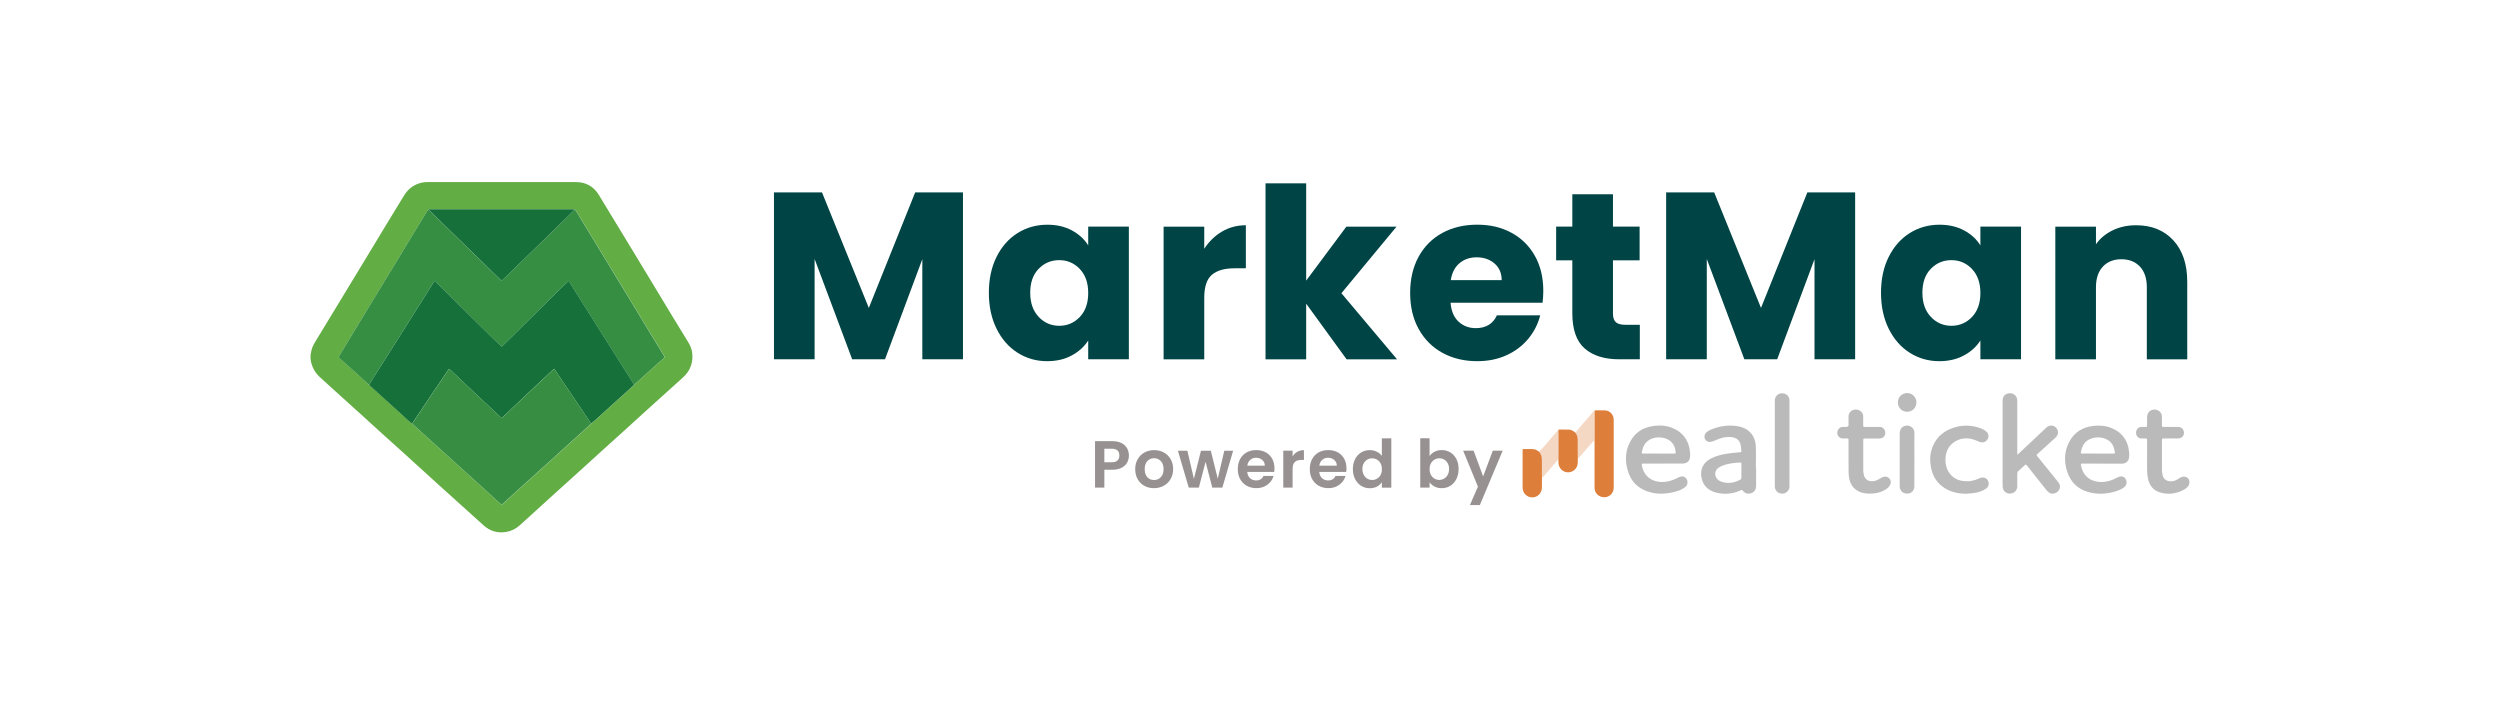 <?xml version="1.0" standalone="no"?>
<!DOCTYPE svg PUBLIC "-//W3C//DTD SVG 1.1//EN" "http://www.w3.org/Graphics/SVG/1.1/DTD/svg11.dtd">
<svg id="Layer_1" xmlns="http://www.w3.org/2000/svg" viewBox="0 0 700 200" width="700" height="200"><defs><style>.cls-1{fill:#004445;}.cls-2{fill:#989191;}.cls-3{fill:#bababa;}.cls-4,.cls-5{fill:#dd7e3a;}.cls-6{fill:#dd7e3b;}.cls-7{fill:#157039;}.cls-8{fill:#368e43;}.cls-9{fill:#63ad45;}.cls-10{fill:#378e43;}.cls-5{opacity:.3;}</style></defs><g><path class="cls-9" d="M86.96,99.34c.06-.29,.12-.57,.17-.86,.16-.96,.56-1.82,1.06-2.65,1.92-3.16,3.83-6.32,5.75-9.47,3.07-5.05,6.14-10.11,9.2-15.16,1.8-2.97,3.59-5.94,5.39-8.91,1.52-2.5,3.06-4.99,4.57-7.49,1.2-2,2.92-3.26,5.22-3.7,.44-.08,.89-.12,1.33-.12,13.87,0,27.75-.02,41.62,0,2.74,0,4.94,1.2,6.38,3.56,3.28,5.35,6.52,10.73,9.78,16.1,1.67,2.75,3.34,5.5,5,8.25,1.84,3.04,3.68,6.09,5.52,9.14,1.59,2.62,3.18,5.23,4.78,7.83,.51,.84,.89,1.73,1.05,2.7,.21,1.26,.12,2.52-.28,3.75-.45,1.38-1.28,2.5-2.35,3.45-1.21,1.08-2.41,2.18-3.61,3.26-2.25,2.03-4.51,4.06-6.76,6.1-1.94,1.75-3.86,3.52-5.8,5.28-2.22,2.01-4.44,4-6.66,6.01-1.95,1.76-3.88,3.54-5.82,5.3-2.2,2-4.42,3.98-6.63,5.98-1.94,1.75-3.86,3.52-5.79,5.27-1.52,1.39-3.05,2.77-4.58,4.15-1.11,1-2.41,1.62-3.88,1.85-2.33,.36-4.4-.25-6.15-1.8-2.07-1.84-4.11-3.71-6.17-5.57-2.21-1.99-4.42-3.98-6.63-5.98-3.23-2.93-6.45-5.86-9.67-8.79-2.22-2.02-4.46-4.02-6.69-6.03-1.83-1.66-3.64-3.33-5.47-4.98-2.32-2.1-4.66-4.2-6.98-6.3-1.43-1.29-2.84-2.61-4.27-3.89-1.38-1.24-2.19-2.77-2.55-4.57-.04-.19-.05-.39-.08-.59,0-.37,0-.73,0-1.1Zm78.56,19.28c.32-.26,.64-.51,.95-.79,1.97-1.78,3.92-3.57,5.89-5.35,.87-.79,1.76-1.57,2.64-2.36,.86-.78,1.7-1.56,2.55-2.35,.65-.59,1.3-1.18,1.95-1.77,1.46-1.32,2.93-2.64,4.39-3.96,.67-.6,1.34-1.21,2.02-1.8,.18-.15,.23-.28,.09-.49-.34-.54-.65-1.08-.98-1.63-1.41-2.32-2.82-4.64-4.23-6.96-1.23-2.02-2.44-4.04-3.67-6.06-1.41-2.32-2.82-4.64-4.23-6.96-1.23-2.03-2.46-4.06-3.69-6.09-1.4-2.31-2.81-4.62-4.21-6.93-1.23-2.03-2.46-4.06-3.69-6.09-.07-.11-.2-.19-.3-.29-.16-.05-.31-.14-.47-.14-13.37,0-26.74,0-40.12,0-.11,0-.22-.01-.33,0-.05,.01-.09,.09-.14,.13-.08,.08-.19,.14-.25,.23-.45,.74-.9,1.48-1.35,2.22-1.4,2.31-2.81,4.62-4.21,6.93-1.26,2.08-2.52,4.17-3.79,6.25-1.41,2.33-2.83,4.66-4.25,6.99-1.61,2.65-3.23,5.31-4.84,7.96-1.52,2.5-3.03,5-4.54,7.5-.59,.97-1.17,1.94-1.76,2.9-.1,.16-.18,.3,.02,.47,.53,.46,1.05,.95,1.57,1.42,1.41,1.27,2.83,2.54,4.24,3.81,.87,.78,1.73,1.57,2.6,2.35,.17,.16,.34,.31,.51,.47,2.09,1.9,4.19,3.79,6.28,5.69,1.46,1.33,2.91,2.66,4.37,3.98,.28,.25,.58,.47,.87,.71,.26,.25,.52,.51,.79,.75,1.58,1.43,3.16,2.86,4.73,4.29,1.04,.94,2.07,1.88,3.11,2.82,1.55,1.41,3.1,2.81,4.66,4.22,1.04,.94,2.07,1.88,3.11,2.82,1.55,1.41,3.11,2.81,4.66,4.22,.95,.86,1.88,1.73,2.83,2.6,.38,.34,.76,.67,1.18,1.03,.73-.66,1.43-1.29,2.13-1.92,.65-.59,1.29-1.19,1.94-1.78,1.22-1.1,2.44-2.2,3.66-3.3,.83-.75,1.65-1.51,2.49-2.26,1.18-1.07,2.37-2.13,3.56-3.2,.89-.81,1.78-1.63,2.67-2.44,1.51-1.37,3.03-2.75,4.55-4.11,.61-.55,1.24-1.09,1.85-1.65,.74-.68,1.47-1.38,2.21-2.07Z"/><path class="cls-8" d="M103.36,107.77c-.87-.78-1.73-1.57-2.6-2.35-1.41-1.27-2.82-2.54-4.24-3.81-.52-.47-1.04-.95-1.57-1.42-.2-.17-.12-.31-.02-.47,.59-.97,1.17-1.94,1.76-2.9,1.51-2.5,3.03-5,4.54-7.5,1.61-2.65,3.22-5.31,4.84-7.96,1.42-2.33,2.83-4.66,4.25-6.99,1.26-2.08,2.52-4.17,3.79-6.25,1.4-2.31,2.81-4.62,4.21-6.93,.45-.74,.89-1.48,1.35-2.22,.06-.09,.17-.16,.25-.23,.15,.11,.31,.2,.43,.32,.88,.85,1.75,1.7,2.62,2.55,.94,.91,1.87,1.82,2.8,2.73,.87,.85,1.75,1.7,2.62,2.55,.95,.93,1.9,1.86,2.86,2.78,.88,.86,1.77,1.71,2.65,2.58,1.46,1.43,2.92,2.87,4.39,4.31,.66,.65,1.33,1.29,2,1.93,.04,.04,.09,.07,.15,.12,.52-.48,1.03-.95,1.53-1.43,.91-.88,1.82-1.77,2.73-2.65,.9-.88,1.8-1.75,2.7-2.63,.91-.88,1.82-1.77,2.73-2.65,.93-.9,1.85-1.8,2.78-2.7,.9-.88,1.8-1.75,2.7-2.63,1.47-1.44,2.94-2.89,4.41-4.33,.19-.19,.37-.39,.57-.57,.12-.1,.25-.18,.38-.27,.1,.1,.23,.17,.3,.29,1.23,2.03,2.46,4.06,3.69,6.09,1.4,2.31,2.81,4.62,4.21,6.93,1.23,2.03,2.46,4.06,3.69,6.09,1.41,2.32,2.82,4.64,4.23,6.96,1.23,2.02,2.44,4.04,3.67,6.06,1.41,2.32,2.82,4.64,4.23,6.96,.33,.54,.65,1.09,.98,1.63,.13,.21,.08,.34-.09,.49-.68,.59-1.35,1.2-2.02,1.8-1.47,1.32-2.93,2.64-4.39,3.96-.65,.59-1.3,1.18-1.95,1.77-.04-.09-.06-.19-.11-.27-1.56-2.48-3.13-4.96-4.7-7.44-1.23-1.95-2.46-3.89-3.69-5.84-1.95-3.09-3.9-6.18-5.84-9.27-1.14-1.8-2.27-3.61-3.41-5.41-.18-.29-.38-.58-.57-.88-.9,.86-1.76,1.68-2.62,2.52-1.58,1.54-3.15,3.1-4.72,4.65-2.84,2.81-5.67,5.62-8.51,8.43-.91,.9-1.83,1.79-2.75,2.68-.05,.05-.11,.08-.17,.13-.82-.79-1.64-1.56-2.44-2.34-1.59-1.55-3.17-3.11-4.75-4.67-2.68-2.65-5.36-5.31-8.04-7.96-1.11-1.1-2.23-2.19-3.35-3.28-.05-.05-.11-.09-.18-.14-.08,.11-.15,.19-.2,.28-1.84,2.91-3.67,5.83-5.51,8.75-1.89,3-3.78,5.99-5.67,8.99-2.04,3.22-4.07,6.44-6.11,9.67-.29,.46-.55,.94-.83,1.41Z"/><path class="cls-7" d="M103.36,107.77c.27-.47,.53-.95,.83-1.41,2.03-3.22,4.07-6.44,6.11-9.67,1.89-3,3.78-5.99,5.67-8.99,1.84-2.91,3.67-5.83,5.51-8.75,.06-.09,.13-.17,.2-.28,.07,.05,.13,.09,.18,.14,1.12,1.09,2.24,2.18,3.35,3.28,2.68,2.65,5.36,5.31,8.04,7.96,1.58,1.56,3.16,3.12,4.75,4.67,.8,.78,1.62,1.55,2.44,2.34,.06-.04,.12-.08,.17-.13,.92-.89,1.84-1.78,2.75-2.68,2.84-2.81,5.67-5.62,8.51-8.43,1.57-1.55,3.14-3.1,4.72-4.65,.85-.84,1.72-1.66,2.62-2.52,.19,.3,.39,.58,.57,.88,1.14,1.8,2.27,3.61,3.41,5.41,1.95,3.09,3.89,6.18,5.84,9.27,1.23,1.95,2.46,3.89,3.69,5.84,1.57,2.48,3.14,4.96,4.7,7.44,.05,.08,.07,.18,.11,.27-.85,.78-1.7,1.57-2.55,2.35-.87,.79-1.76,1.57-2.64,2.36-1.96,1.78-3.92,3.57-5.89,5.35-.3,.28-.63,.52-.95,.78-1.47-2.18-2.93-4.36-4.4-6.54-1.81-2.7-3.63-5.39-5.44-8.09-.16-.24-.33-.47-.5-.72-.09,.06-.14,.08-.18,.12-1.2,1.12-2.4,2.25-3.6,3.38-.79,.74-1.58,1.48-2.37,2.23-1.27,1.19-2.54,2.39-3.8,3.58-1.14,1.08-2.27,2.17-3.41,3.26-.44,.42-.89,.82-1.35,1.24-.45-.41-.89-.81-1.32-1.21-1.3-1.23-2.61-2.46-3.91-3.69-.8-.75-1.6-1.5-2.4-2.25-1.28-1.2-2.55-2.4-3.83-3.61-1.02-.96-2.03-1.93-3.05-2.89-.06-.05-.14-.08-.22-.13-.09,.12-.16,.21-.23,.31-1.32,1.95-2.63,3.89-3.95,5.84-2.06,3.06-4.11,6.12-6.17,9.19-.29-.24-.59-.46-.87-.71-1.46-1.32-2.91-2.66-4.37-3.98-2.09-1.9-4.18-3.79-6.28-5.69-.17-.15-.34-.31-.51-.47Z"/><path class="cls-10" d="M115.39,118.62c2.06-3.06,4.11-6.13,6.17-9.19,1.31-1.95,2.63-3.89,3.95-5.84,.07-.1,.14-.19,.23-.31,.08,.05,.16,.08,.22,.13,1.02,.96,2.03,1.93,3.05,2.89,1.27,1.21,2.55,2.41,3.83,3.61,.8,.75,1.6,1.5,2.4,2.25,1.3,1.23,2.6,2.46,3.91,3.69,.43,.41,.87,.8,1.32,1.21,.46-.42,.91-.82,1.35-1.24,1.14-1.08,2.27-2.17,3.41-3.26,1.26-1.2,2.53-2.39,3.8-3.58,.79-.74,1.58-1.48,2.37-2.23,1.2-1.13,2.4-2.25,3.6-3.38,.04-.04,.1-.07,.18-.12,.17,.25,.34,.48,.5,.72,1.82,2.7,3.63,5.39,5.44,8.09,1.47,2.18,2.93,4.36,4.4,6.54-.74,.69-1.47,1.39-2.21,2.07-.61,.56-1.24,1.1-1.85,1.65-1.52,1.37-3.04,2.74-4.55,4.11-.89,.81-1.78,1.63-2.67,2.44-1.18,1.07-2.37,2.13-3.56,3.2-.83,.75-1.66,1.51-2.49,2.26-1.22,1.1-2.44,2.2-3.66,3.3-.65,.59-1.29,1.19-1.94,1.78-.7,.64-1.41,1.27-2.13,1.92-.41-.36-.8-.69-1.18-1.03-.94-.86-1.88-1.73-2.83-2.6-1.55-1.41-3.1-2.81-4.66-4.22-1.04-.94-2.07-1.88-3.11-2.82-1.55-1.41-3.1-2.81-4.66-4.22-1.04-.94-2.08-1.88-3.11-2.82-1.58-1.43-3.16-2.86-4.73-4.29-.27-.24-.53-.5-.79-.75Z"/><path class="cls-7" d="M160.98,58.74c-.13,.09-.27,.17-.38,.27-.2,.18-.38,.38-.57,.57-1.47,1.44-2.94,2.89-4.41,4.33-.9,.88-1.8,1.75-2.7,2.63-.93,.9-1.85,1.8-2.78,2.7-.91,.88-1.82,1.77-2.73,2.65-.9,.88-1.8,1.75-2.7,2.63-.91,.88-1.81,1.77-2.73,2.65-.5,.48-1.01,.94-1.53,1.43-.06-.04-.11-.08-.15-.12-.67-.64-1.34-1.28-2-1.93-1.46-1.43-2.92-2.87-4.39-4.31-.88-.86-1.77-1.72-2.65-2.58-.95-.93-1.9-1.86-2.86-2.78-.87-.85-1.75-1.7-2.62-2.55-.94-.91-1.87-1.82-2.8-2.73-.87-.85-1.75-1.7-2.62-2.55-.13-.12-.29-.22-.43-.32,.05-.05,.09-.12,.14-.13,.11-.02,.22,0,.33,0,13.37,0,26.74,0,40.12,0,.16,0,.31,.09,.47,.14Z"/></g><g><path class="cls-1" d="M269.63,53.87v46.73h-11.38v-28.03l-10.45,28.03h-9.19l-10.52-28.09v28.09h-11.38V53.87h13.45l13.11,32.35,12.98-32.35h13.38Z"/><path class="cls-1" d="M279.04,71.91c1.44-2.88,3.41-5.1,5.89-6.66,2.48-1.55,5.26-2.33,8.32-2.33,2.62,0,4.91,.53,6.89,1.6,1.97,1.07,3.49,2.46,4.56,4.19v-5.26h11.38v37.15h-11.38v-5.26c-1.11,1.73-2.65,3.13-4.63,4.19-1.97,1.07-4.27,1.6-6.89,1.6-3.02,0-5.77-.79-8.25-2.36-2.49-1.57-4.45-3.82-5.89-6.72-1.44-2.91-2.16-6.27-2.16-10.08s.72-7.17,2.16-10.05Zm23.3,3.39c-1.58-1.64-3.5-2.46-5.76-2.46s-4.18,.81-5.76,2.43c-1.58,1.62-2.36,3.85-2.36,6.69s.79,5.09,2.36,6.76c1.57,1.66,3.5,2.5,5.76,2.5s4.18-.82,5.76-2.46c1.57-1.64,2.36-3.88,2.36-6.72s-.79-5.08-2.36-6.72Z"/><path class="cls-1" d="M342.18,64.83c2-1.18,4.22-1.76,6.66-1.76v12.05h-3.13c-2.84,0-4.97,.61-6.39,1.83-1.42,1.22-2.13,3.36-2.13,6.42v17.24h-11.38V63.46h11.38v6.19c1.33-2.04,3-3.65,4.99-4.83Z"/><path class="cls-1" d="M377.05,100.61l-11.32-15.58v15.58h-11.38V51.34h11.38v27.23l11.25-15.11h14.05l-15.44,18.64,15.58,18.51h-14.11Z"/><path class="cls-1" d="M431.92,84.76h-25.76c.18,2.31,.92,4.07,2.23,5.29,1.31,1.22,2.92,1.83,4.83,1.83,2.84,0,4.81-1.2,5.92-3.59h12.12c-.62,2.44-1.74,4.64-3.36,6.59-1.62,1.95-3.65,3.48-6.09,4.59-2.44,1.11-5.17,1.66-8.19,1.66-3.64,0-6.88-.78-9.72-2.33-2.84-1.55-5.06-3.77-6.66-6.66-1.6-2.88-2.4-6.26-2.4-10.12s.79-7.23,2.36-10.12c1.58-2.88,3.78-5.1,6.62-6.66,2.84-1.55,6.1-2.33,9.79-2.33s6.79,.75,9.59,2.26c2.8,1.51,4.98,3.66,6.56,6.46,1.58,2.8,2.36,6.06,2.36,9.79,0,1.07-.07,2.17-.2,3.33Zm-11.45-6.32c0-1.95-.67-3.51-2-4.66-1.33-1.15-3-1.73-4.99-1.73s-3.52,.56-4.83,1.66c-1.31,1.11-2.12,2.69-2.43,4.73h14.25Z"/><path class="cls-1" d="M459.15,90.95v9.65h-5.79c-4.13,0-7.35-1.01-9.65-3.03-2.31-2.02-3.46-5.31-3.46-9.89v-14.78h-4.53v-9.45h4.53v-9.05h11.38v9.05h7.46v9.45h-7.46v14.91c0,1.11,.27,1.91,.8,2.4,.53,.49,1.42,.73,2.66,.73h4.06Z"/><path class="cls-1" d="M519.44,53.87v46.73h-11.38v-28.03l-10.45,28.03h-9.19l-10.52-28.09v28.09h-11.38V53.87h13.45l13.11,32.35,12.98-32.35h13.38Z"/><path class="cls-1" d="M528.85,71.91c1.44-2.88,3.41-5.1,5.89-6.66,2.49-1.55,5.26-2.33,8.32-2.33,2.62,0,4.91,.53,6.89,1.6,1.97,1.07,3.5,2.46,4.56,4.19v-5.26h11.38v37.15h-11.38v-5.26c-1.11,1.73-2.65,3.13-4.63,4.19-1.98,1.07-4.27,1.6-6.89,1.6-3.02,0-5.77-.79-8.26-2.36-2.49-1.57-4.45-3.82-5.89-6.72-1.44-2.91-2.16-6.27-2.16-10.08s.72-7.17,2.16-10.05Zm23.3,3.39c-1.58-1.64-3.5-2.46-5.76-2.46s-4.18,.81-5.76,2.43c-1.58,1.62-2.36,3.85-2.36,6.69s.79,5.09,2.36,6.76c1.57,1.66,3.5,2.5,5.76,2.5s4.18-.82,5.76-2.46c1.57-1.64,2.36-3.88,2.36-6.72s-.79-5.08-2.36-6.72Z"/><path class="cls-1" d="M608.53,67.29c2.6,2.82,3.9,6.69,3.9,11.62v21.7h-11.32v-20.17c0-2.48-.64-4.42-1.93-5.79-1.29-1.38-3.02-2.06-5.19-2.06s-3.9,.69-5.19,2.06c-1.29,1.38-1.93,3.31-1.93,5.79v20.17h-11.38V63.46h11.38v4.93c1.15-1.64,2.71-2.94,4.66-3.89,1.95-.95,4.15-1.43,6.59-1.43,4.35,0,7.82,1.41,10.42,4.23Z"/></g><g><path class="cls-2" d="M315.61,129.5c-.33,.61-.85,1.1-1.55,1.47-.7,.37-1.59,.56-2.66,.56h-2.18v5h-2.61v-13.01h4.79c1.01,0,1.86,.17,2.57,.52,.71,.35,1.24,.83,1.59,1.44s.53,1.3,.53,2.07c0,.7-.16,1.35-.49,1.96Zm-2.71-.57c.35-.33,.52-.79,.52-1.39,0-1.27-.71-1.9-2.13-1.9h-2.07v3.79h2.07c.72,0,1.26-.16,1.6-.49Z"/><path class="cls-2" d="M320.41,136.03c-.8-.44-1.42-1.07-1.87-1.87s-.68-1.74-.68-2.8,.23-1.99,.7-2.8c.47-.81,1.1-1.43,1.91-1.87,.81-.44,1.71-.66,2.7-.66s1.9,.22,2.7,.66c.81,.44,1.44,1.07,1.91,1.87,.47,.81,.7,1.74,.7,2.8s-.24,1.99-.72,2.8-1.12,1.43-1.94,1.87-1.72,.66-2.73,.66-1.89-.22-2.68-.66Zm4.02-1.96c.42-.23,.75-.58,1-1.04,.25-.46,.37-1.02,.37-1.68,0-.98-.26-1.74-.77-2.26-.52-.53-1.15-.79-1.89-.79s-1.37,.26-1.87,.79c-.5,.53-.75,1.28-.75,2.26s.25,1.74,.74,2.27c.49,.53,1.11,.79,1.86,.79,.47,0,.92-.11,1.33-.34Z"/><path class="cls-2" d="M345.28,126.2l-3.02,10.33h-2.82l-1.88-7.22-1.88,7.22h-2.83l-3.04-10.33h2.65l1.83,7.87,1.98-7.87h2.76l1.94,7.85,1.83-7.85h2.5Z"/><path class="cls-2" d="M356.78,132.14h-7.55c.06,.75,.32,1.33,.78,1.75s1.03,.63,1.7,.63c.97,0,1.66-.42,2.07-1.25h2.82c-.3,.99-.87,1.81-1.72,2.45s-1.88,.96-3.11,.96c-.99,0-1.89-.22-2.68-.66-.79-.44-1.4-1.07-1.85-1.87s-.66-1.74-.66-2.8,.22-2.01,.65-2.81c.44-.81,1.04-1.43,1.83-1.87,.78-.43,1.68-.65,2.7-.65s1.86,.21,2.64,.63c.78,.42,1.38,1.02,1.81,1.8,.43,.78,.64,1.67,.64,2.68,0,.37-.02,.71-.07,1.01Zm-2.63-1.75c-.01-.67-.25-1.21-.73-1.61-.47-.4-1.05-.61-1.73-.61-.65,0-1.19,.2-1.63,.59-.44,.39-.71,.93-.81,1.63h4.9Z"/><path class="cls-2" d="M363.24,126.51c.54-.31,1.16-.47,1.86-.47v2.74h-.69c-.82,0-1.44,.19-1.86,.58-.42,.39-.62,1.06-.62,2.01v5.15h-2.61v-10.33h2.61v1.6c.34-.55,.77-.98,1.31-1.29Z"/><path class="cls-2" d="M376.94,132.14h-7.55c.06,.75,.32,1.33,.78,1.75s1.03,.63,1.7,.63c.97,0,1.66-.42,2.07-1.25h2.81c-.3,.99-.87,1.81-1.71,2.45-.85,.64-1.88,.96-3.11,.96-.99,0-1.89-.22-2.68-.66-.79-.44-1.4-1.07-1.85-1.87s-.66-1.74-.66-2.8,.22-2.01,.65-2.81c.44-.81,1.04-1.43,1.83-1.87,.78-.43,1.68-.65,2.7-.65s1.86,.21,2.64,.63c.78,.42,1.38,1.02,1.81,1.8,.43,.78,.64,1.67,.64,2.68,0,.37-.02,.71-.07,1.01Zm-2.63-1.75c-.01-.67-.26-1.21-.73-1.61-.47-.4-1.05-.61-1.73-.61-.65,0-1.19,.2-1.63,.59-.44,.39-.71,.93-.81,1.63h4.9Z"/><path class="cls-2" d="M379.43,128.55c.42-.81,.98-1.43,1.71-1.87,.72-.43,1.52-.65,2.41-.65,.67,0,1.31,.15,1.92,.44,.61,.29,1.09,.68,1.45,1.17v-4.9h2.65v13.8h-2.65v-1.53c-.32,.51-.78,.92-1.36,1.23s-1.26,.47-2.03,.47c-.87,0-1.67-.22-2.39-.67-.72-.45-1.29-1.08-1.71-1.89-.42-.81-.63-1.75-.63-2.81s.21-1.97,.63-2.78Zm7.13,1.18c-.25-.45-.58-.8-1.01-1.04-.42-.24-.88-.36-1.36-.36s-.93,.12-1.34,.35c-.41,.24-.74,.58-1,1.04-.26,.45-.38,.99-.38,1.61s.13,1.17,.38,1.63c.25,.47,.59,.82,1.01,1.07,.42,.25,.86,.37,1.33,.37s.94-.12,1.36-.36,.76-.59,1.01-1.04,.37-1,.37-1.63-.12-1.18-.37-1.63Z"/><path class="cls-2" d="M401.67,126.49c.59-.31,1.26-.47,2.02-.47,.88,0,1.68,.22,2.4,.65,.71,.44,1.28,1.05,1.7,1.86,.42,.8,.62,1.73,.62,2.79s-.21,1.99-.62,2.81c-.42,.81-.98,1.44-1.7,1.89-.71,.45-1.51,.67-2.4,.67-.77,0-1.44-.15-2.02-.46s-1.04-.7-1.39-1.18v1.47h-2.61v-13.8h2.61v4.98c.34-.5,.8-.9,1.39-1.21Zm3.69,3.22c-.25-.45-.59-.8-1.01-1.04-.42-.24-.87-.35-1.35-.35s-.92,.12-1.33,.36c-.42,.24-.75,.59-1.01,1.05-.26,.46-.38,1-.38,1.62s.13,1.16,.38,1.62c.25,.46,.59,.81,1.01,1.05s.86,.36,1.33,.36,.94-.12,1.35-.37c.42-.25,.75-.6,1.01-1.06,.25-.46,.38-1.01,.38-1.64s-.13-1.16-.38-1.61Z"/><path class="cls-2" d="M420.75,126.2l-6.39,15.21h-2.78l2.24-5.15-4.14-10.07h2.93l2.67,7.21,2.7-7.21h2.78Z"/></g><g><path class="cls-3" d="M536.6,112.7c0,1.45-1.15,2.6-2.6,2.6-1.47,0-2.6-1.15-2.6-2.64,0-1.46,1.14-2.6,2.6-2.6,1.47,0,2.6,1.16,2.6,2.64Z"/><path class="cls-3" d="M564.94,127.29c.59-.56,1.18-1.11,1.77-1.67,2.1-1.98,4.19-3.96,6.3-5.93,.78-.73,1.97-.69,2.69,.06,.73,.77,.73,1.97-.07,2.7-1.46,1.35-2.94,2.67-4.41,4-.28,.26-.56,.52-.86,.77-.2,.17-.11,.3,.02,.45,1.22,1.5,2.44,3.01,3.66,4.52,.78,.96,1.55,1.91,2.32,2.88,.65,.82,.57,1.82-.18,2.55-.74,.72-1.9,.83-2.64,.15-.52-.47-.94-1.05-1.38-1.6-1.56-1.95-3.12-3.91-4.66-5.88-.19-.24-.31-.26-.54-.05-.59,.56-1.19,1.11-1.81,1.64-.24,.2-.31,.42-.31,.71,.01,1.21,.02,2.42,0,3.62-.01,.93-.63,1.69-1.54,1.93-.88,.23-1.84-.12-2.28-.89-.16-.28-.26-.63-.27-.95-.04-.81-.02-1.63-.02-2.44,0-7.21,0-14.43,0-21.64,0-1.06,.51-1.77,1.43-2.03,1.42-.4,2.68,.55,2.68,2.04,0,4.84,0,9.69,0,14.53v.46l.09,.04Z"/><path class="cls-3" d="M465.74,129.8c-1.86,0-3.71,0-5.57,0-.47,0-.52,.06-.44,.53,.58,3.27,3.21,4.87,6.3,4.6,1.36-.12,2.62-.54,3.81-1.18,.13-.07,.26-.13,.39-.19,.83-.35,1.61-.12,2.03,.59,.43,.73,.28,1.69-.37,2.21-.78,.63-1.69,1-2.64,1.26-2.61,.73-5.25,.9-7.86,.01-3.45-1.17-5.31-3.7-5.93-7.19-.33-1.87-.24-3.72,.43-5.51,1.25-3.33,3.68-5.23,7.2-5.68,1.88-.24,3.73-.08,5.49,.71,2.61,1.18,4.12,3.21,4.55,6.02,.11,.7,.15,1.44,.06,2.13-.14,1.09-.93,1.68-2.03,1.68-1.81,0-3.62,0-5.43,0Zm-1.29-2.8c1.45,0,2.9,0,4.35,0,.25,0,.43-.04,.4-.35-.11-1.27-.54-2.39-1.56-3.19-1.52-1.2-4.04-1.32-5.75-.34-1.32,.75-1.89,1.97-2.16,3.39-.08,.43-.03,.49,.4,.49,1.44,0,2.88,0,4.31,0Z"/><path class="cls-3" d="M588.67,129.8c-1.86,0-3.72,0-5.57,0-.49,0-.51,.03-.42,.52,.46,2.51,2.05,4.13,4.5,4.54,1.62,.27,3.17-.01,4.67-.66,.41-.18,.79-.4,1.19-.58,.88-.41,1.67-.24,2.1,.44,.52,.81,.36,1.78-.39,2.38-.67,.53-1.45,.84-2.25,1.1-2.28,.73-4.61,.92-6.95,.44-3.36-.69-5.67-2.66-6.74-5.93-.92-2.82-.83-5.62,.55-8.29,1.42-2.73,3.75-4.17,6.79-4.51,1.79-.2,3.55-.06,5.22,.66,2.85,1.23,4.42,3.42,4.76,6.48,.07,.6,.08,1.22-.01,1.82-.15,1-.94,1.6-1.95,1.61-1.83,0-3.67,0-5.5,0Zm-1.29-2.8c.32,0,.65,0,.97,0,1.15,0,2.3,0,3.45,0,.16,0,.37,.04,.35-.23-.08-1.1-.39-2.12-1.17-2.94-1.56-1.64-4.69-1.83-6.59-.43-1.05,.78-1.5,1.89-1.72,3.12-.08,.45-.06,.47,.4,.47,1.44,0,2.88,0,4.31,0Z"/><path class="cls-3" d="M491.71,130.84c0,1.73,0,3.47,0,5.2,0,1.02-.5,1.77-1.36,2.06-.91,.31-1.86,.02-2.45-.78-.18-.25-.32-.11-.49-.03-2.26,1.02-4.61,1.24-6.98,.61-2.06-.55-3.52-1.84-3.98-4.01-.34-1.59-.09-3.07,1.04-4.33,.7-.78,1.6-1.25,2.55-1.63,1.56-.61,3.21-.89,4.86-1.08,.8-.09,1.6-.16,2.39-.23,.2-.02,.33-.11,.3-.31-.09-.71-.1-1.44-.31-2.11-.36-1.11-1.25-1.64-2.38-1.8-1.66-.23-3.17,.25-4.66,.91-.38,.17-.78,.31-1.19,.4-.71,.16-1.35-.17-1.65-.78-.3-.63-.14-1.4,.39-1.86,.73-.63,1.63-.96,2.53-1.24,2.03-.64,4.1-.84,6.21-.5,2.96,.47,4.92,2.51,5.09,5.5,.11,2,.02,4.01,.02,6.02h.07Zm-4.11,1.04c0-.66-.01-1.32,0-1.97,0-.32-.12-.42-.43-.4-1.39,.07-2.77,.21-4.11,.61-.61,.18-1.23,.43-1.77,.77-1.17,.75-1.36,2.15-.48,3.2,.46,.54,1.1,.8,1.77,.96,1.68,.38,3.26,.05,4.75-.77,.13-.07,.24-.29,.25-.45,.03-.64,.01-1.29,.01-1.94Z"/><path class="cls-3" d="M601.18,127.65c0-1.46,0-2.92,0-4.38,0-.49,0-.49-.51-.49-.38,0-.77,0-1.15-.01-.81-.04-1.44-.76-1.43-1.6,.01-.88,.65-1.6,1.45-1.63,.42-.02,.84-.02,1.26,0,.28,0,.39-.1,.38-.38-.01-.8-.02-1.6,0-2.4,.02-.83,.36-1.49,1.12-1.87,.78-.38,1.54-.3,2.24,.2,.51,.37,.79,.89,.8,1.53,0,.83,.01,1.65,0,2.48,0,.32,.1,.44,.43,.44,1.37-.01,2.73,0,4.1,0,.79,0,1.38,.46,1.58,1.21,.2,.72-.08,1.45-.74,1.81-.25,.14-.56,.21-.85,.21-1.33,.02-2.66,0-3.99,.01-.51,0-.52,.02-.52,.53,0,2.81,0,5.62,0,8.43,0,.46,.08,.93,.2,1.38,.28,1.03,1,1.56,2.07,1.64,.79,.05,1.49-.17,2.15-.58,.29-.18,.58-.38,.89-.53,.68-.35,1.53-.23,1.97,.25,.49,.54,.55,1.46,.13,2.11-.35,.54-.86,.91-1.41,1.19-2.12,1.1-4.34,1.36-6.62,.66-1.81-.56-2.84-1.9-3.26-3.69-.18-.74-.25-1.51-.28-2.27-.04-1.41-.01-2.82-.01-4.23Z"/><path class="cls-3" d="M517.59,128c0-1.58,0-3.16,0-4.74,0-.46-.03-.49-.49-.49-.4,0-.79,0-1.19,0-.82-.03-1.47-.73-1.47-1.56,0-.89,.64-1.62,1.46-1.67,.36-.02,.72,0,1.08,0q.6,0,.61-.59c0-.79,0-1.58,0-2.37,0-1.07,.9-1.91,2.01-1.92,1.12,0,2.08,.84,2.1,1.89,.02,.82,0,1.65,0,2.48,0,.5,0,.51,.5,.51,1.37,0,2.73,0,4.1,0,.78,0,1.36,.5,1.55,1.3,.16,.69-.19,1.48-.84,1.78-.24,.11-.53,.16-.8,.16-1.32,.02-2.64,0-3.95,0-.54,0-.55,.01-.55,.53,0,2.76,0,5.52,0,8.29,0,.37,.05,.74,.11,1.1,.27,1.73,1.57,2.25,2.99,1.99,.53-.1,1.04-.41,1.53-.66,.46-.23,.86-.57,1.41-.58,1.29-.03,2.08,1.21,1.46,2.36-.2,.37-.51,.7-.84,.96-1.19,.91-2.58,1.31-4.05,1.42-.76,.06-1.54,.03-2.29-.09-2.44-.4-4.07-2.13-4.34-4.63-.12-1.09-.08-2.2-.1-3.29-.01-.72,0-1.43,0-2.15Z"/><path class="cls-3" d="M550.43,138.26c-2-.03-3.89-.42-5.63-1.42-2.3-1.33-3.63-3.35-4.12-5.93-.36-1.89-.32-3.77,.36-5.59,.91-2.44,2.59-4.18,4.98-5.19,2.88-1.22,5.82-1.28,8.75-.14,.53,.21,1.06,.53,1.48,.92,.85,.8,.62,2.18-.4,2.75-.5,.28-1.04,.26-1.57,.07-.55-.2-1.08-.48-1.63-.65-2-.61-3.93-.43-5.65,.82-1.46,1.06-2.14,2.58-2.26,4.34-.09,1.36,.14,2.68,.86,3.86,1.05,1.74,2.67,2.52,4.64,2.64,1.39,.09,2.71-.2,3.97-.81,.95-.46,1.9-.22,2.37,.58,.46,.77,.29,1.71-.42,2.25-.98,.74-2.13,1.08-3.32,1.27-.79,.12-1.59,.15-2.39,.22Z"/><path class="cls-3" d="M496.95,124.13c0-4.01,0-8.01,0-12.02,0-1.02,.78-1.87,1.78-1.97,1.15-.11,2.09,.54,2.29,1.6,.03,.14,.03,.29,.03,.43,0,8,0,16,0,24,0,.98-.7,1.85-1.62,2.01-1.06,.19-2.02-.33-2.37-1.3-.09-.25-.11-.54-.11-.81,0-3.98,0-7.97,0-11.95Z"/><path class="cls-3" d="M536.02,128.71c0,2.46,0,4.93,0,7.39,0,1.21-.77,2.06-1.89,2.1-1.28,.04-2.12-.71-2.21-1.98,0-.11,0-.22,0-.32,0-4.82,0-9.64,0-14.46,0-1.14,.52-1.93,1.48-2.2,1.43-.4,2.66,.68,2.64,1.93-.04,2.51-.01,5.02-.01,7.53Z"/><path class="cls-4" d="M446.48,114.91c1.06,0,2.12-.07,3.17,.03,1.27,.12,2.19,1.3,2.19,2.61,0,6.34,0,12.68,0,19.01,0,1.49-1.15,2.66-2.62,2.67-1.55,0-2.75-1.14-2.75-2.66,0-4.29,0-8.59,.01-12.88,0-.16-.01-.32-.02-.48,.01-.06,.03-.12,.03-.18,0-2.71,0-5.42,0-8.12Z"/><path class="cls-4" d="M431.75,133.84c0,.89-.02,1.77-.02,2.66,0,1.56-1.19,2.78-2.71,2.77-1.51-.01-2.69-1.21-2.69-2.75,0-3.48,0-6.97,0-10.45,0-.11,0-.22,0-.32,1.09,0,2.17-.07,3.22,.03,.47,.05,.91,.44,1.36,.67,.6,.63,.83,1.38,.82,2.24-.02,1.72,0,3.43,.01,5.15Z"/><path class="cls-6" d="M436.36,120.38c.07-.04,.14-.11,.2-.11,.89,0,1.79,0,2.68,.02,.74,.01,1.32,.39,1.86,.85,.45,.62,.72,1.3,.67,2.08-.02,.4,0,.81,0,1.21,0,1.33,.01,2.67,.02,4,0,.38-.02,.76-.02,1.14-.02,1.5-1.22,2.69-2.72,2.68-1.49,0-2.67-1.2-2.68-2.72,0-.32,0-.64-.01-.96,0-2.15,0-4.3,.01-6.45,0-.59-.01-1.18-.02-1.77Z"/><path class="cls-5" d="M441.8,128.45c0-1.33-.02-2.67-.02-4,0-.4-.02-.81,0-1.21,.04-.78-.23-1.46-.67-2.08,.37-.46,.74-.94,1.12-1.39,1.22-1.42,2.44-2.83,3.66-4.25,.18-.21,.39-.4,.58-.6,0,2.71,0,5.42,0,8.12,0,.06-.02,.12-.03,.18-.64,.72-1.28,1.43-1.92,2.15-.73,.84-1.45,1.68-2.18,2.52-.17,.2-.37,.37-.56,.56Z"/><path class="cls-5" d="M436.36,120.38c0,.59,.02,1.18,.02,1.77,0,2.15,0,4.3-.01,6.45-.53,.59-1.06,1.19-1.58,1.79-.73,.84-1.45,1.69-2.18,2.53-.28,.32-.58,.62-.86,.93,0-1.72-.03-3.43-.01-5.15,.01-.87-.22-1.61-.82-2.24,.32-.31,.66-.6,.96-.93,.7-.79,1.37-1.6,2.05-2.4,.75-.87,1.51-1.74,2.26-2.61,.05-.05,.12-.08,.18-.12Z"/></g></svg>